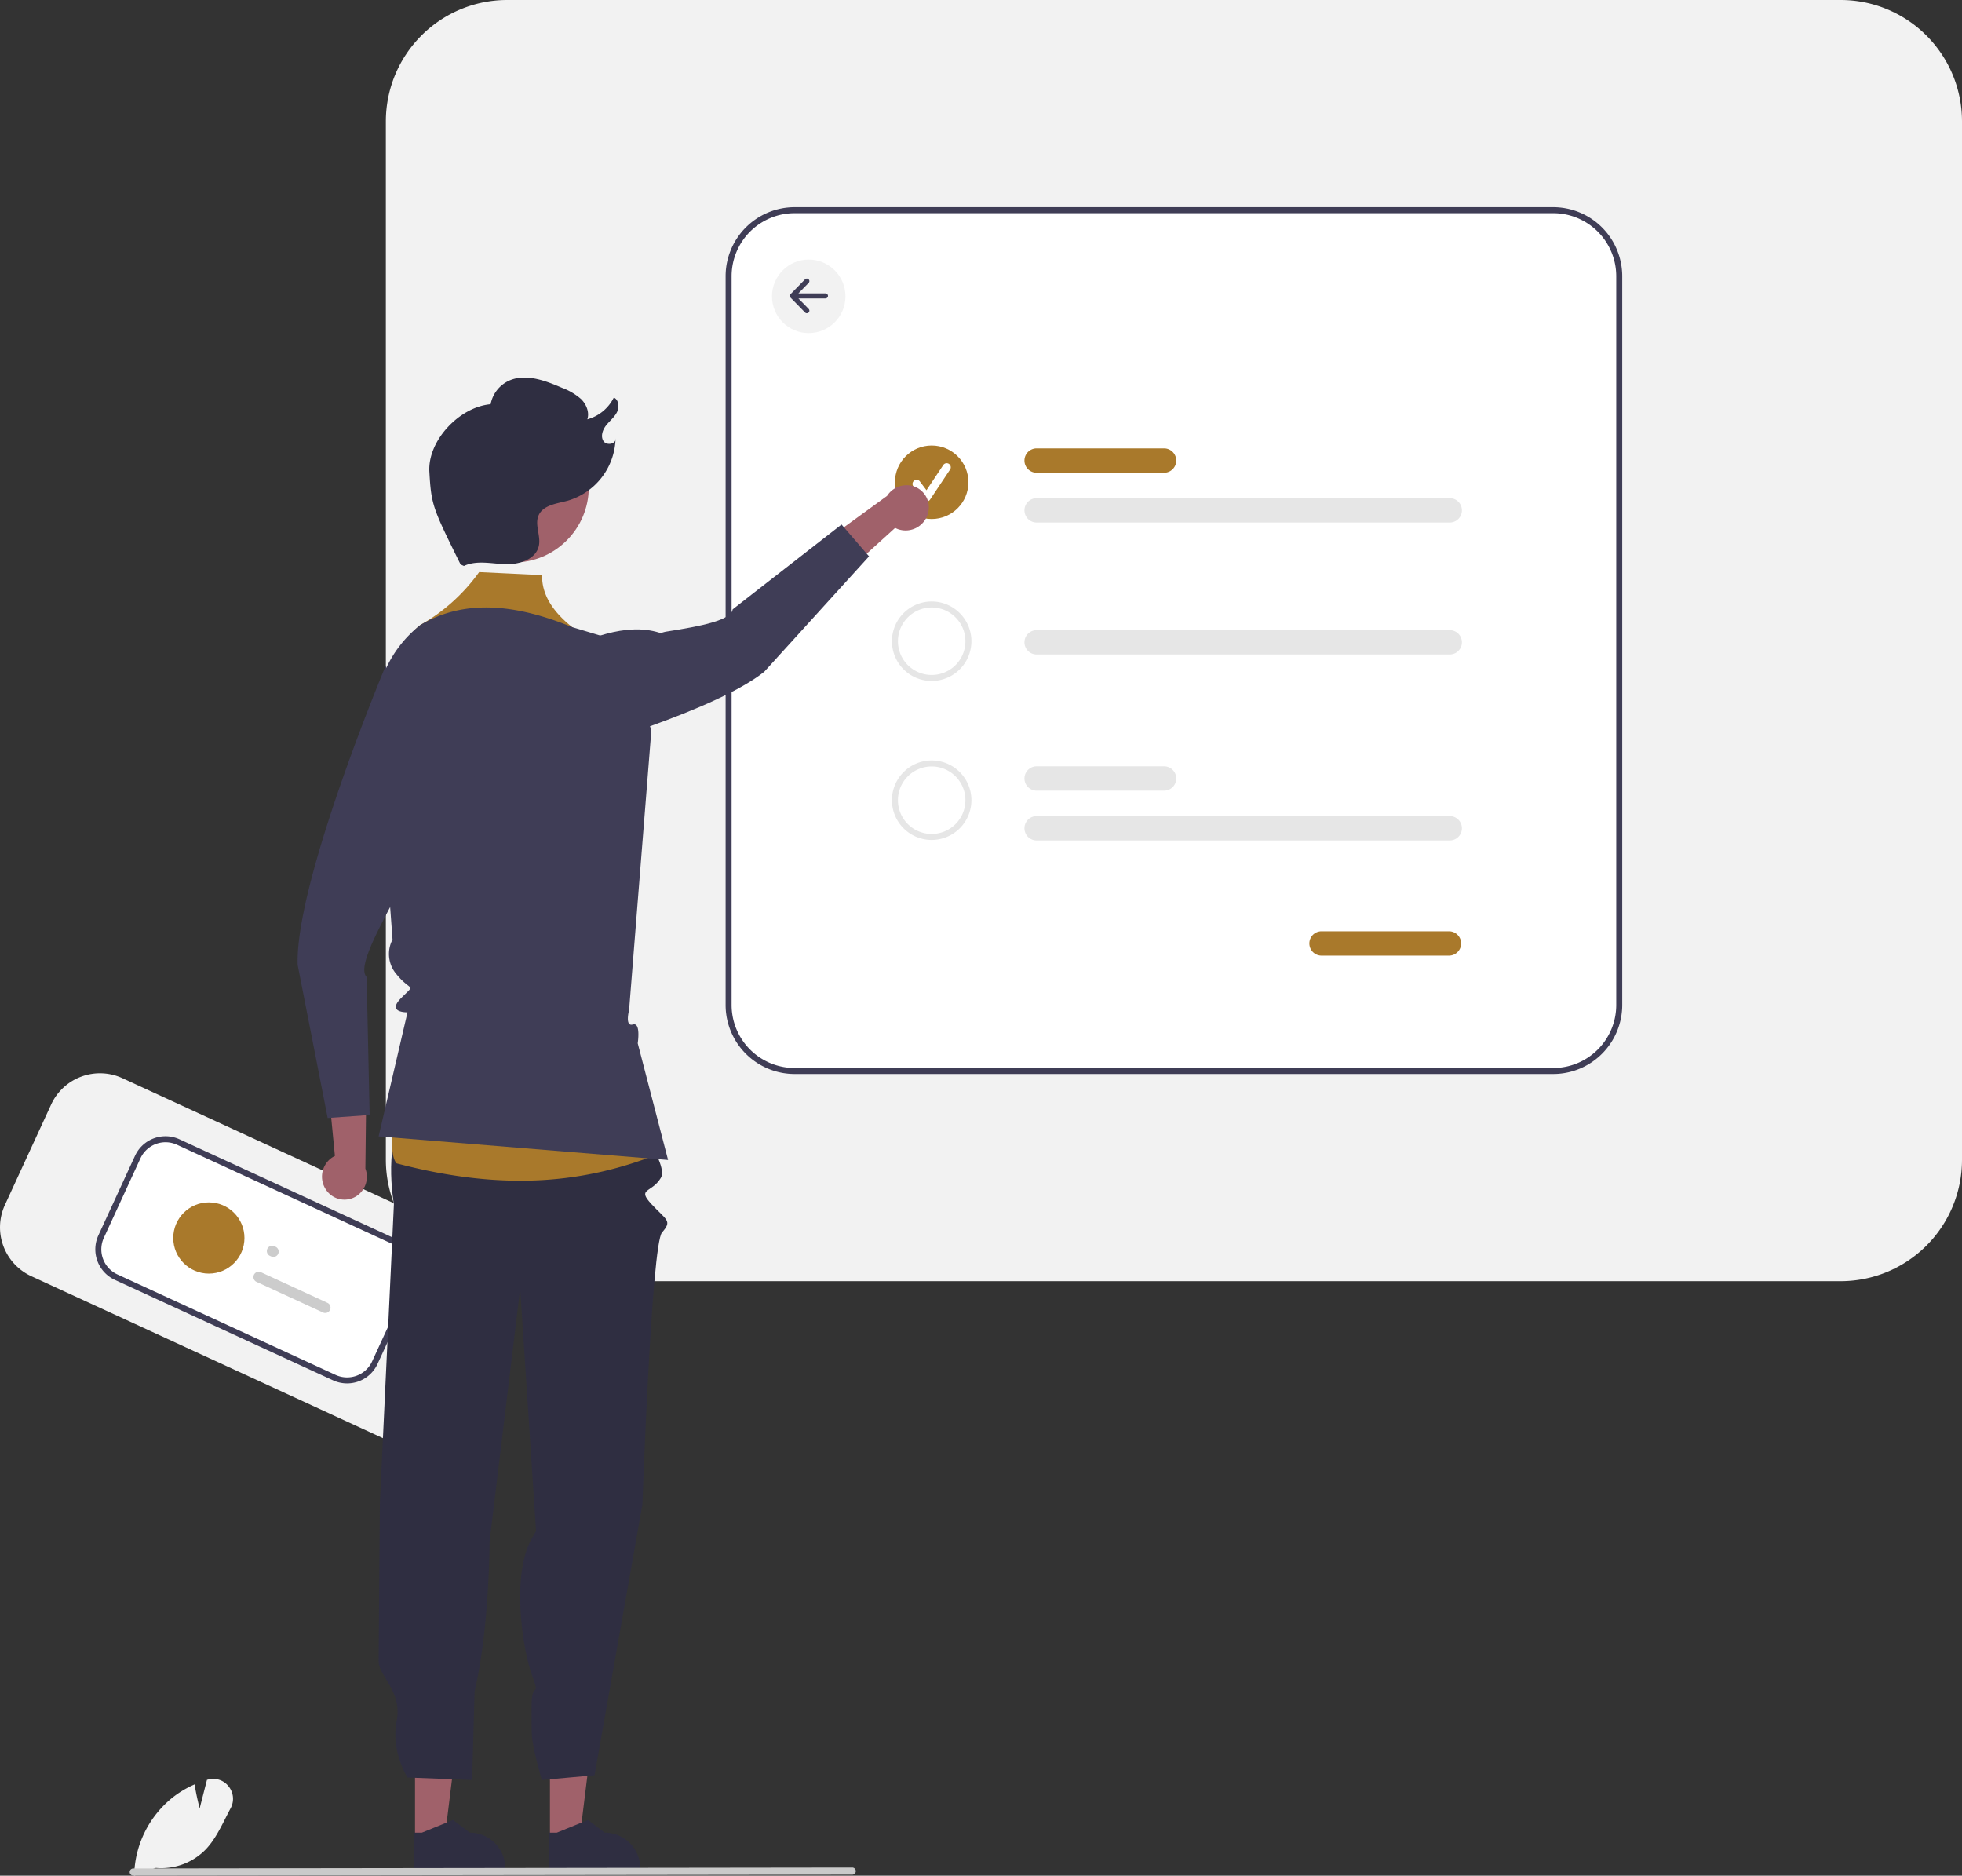 <svg xmlns="http://www.w3.org/2000/svg" data-name="Layer 1" width="654.26" height="625.368" viewBox="0 0 654.26 625.368" xmlns:xlink="http://www.w3.org/1999/xlink"><rect x="0" y="0" width="654.26" height="625.368" fill="#333333" stroke="none"/><path d="M402.994,617.918,283.28,562.789a17.917,17.917,0,0,1-8.77-23.742l15.423-33.491a17.918,17.918,0,0,1,23.742-8.77L433.389,551.914a17.918,17.918,0,0,1,8.77,23.742L426.736,609.147A17.917,17.917,0,0,1,402.994,617.918Z" transform="translate(-272.87 -137.316)" fill="#f2f2f2"/><path d="M384.354,596.625l-72.778-33.514a10.193,10.193,0,0,1-4.989-13.507L318.808,523.067a10.193,10.193,0,0,1,13.507-4.989l72.778,33.514a10.193,10.193,0,0,1,4.989,13.507L397.861,591.636A10.193,10.193,0,0,1,384.354,596.625Z" transform="translate(-272.87 -137.316)" fill="#fff"/><path d="M383.936,597.534l-72.778-33.514a11.194,11.194,0,0,1-5.479-14.834L317.899,522.649a11.194,11.194,0,0,1,14.834-5.479l72.778,33.514a11.194,11.194,0,0,1,5.479,14.833L398.769,592.054A11.194,11.194,0,0,1,383.936,597.534Zm-52.04-78.548a9.192,9.192,0,0,0-12.18,4.499L307.496,550.023a9.192,9.192,0,0,0,4.499,12.18l72.778,33.514a9.192,9.192,0,0,0,12.18-4.5l12.22-26.537a9.192,9.192,0,0,0-4.499-12.18Z" transform="translate(-272.87 -137.316)" fill="#3f3d56"/><path d="M363.314,556.233l-.402-.185a1.771,1.771,0,1,1,1.481-3.217l.402.185a1.771,1.771,0,0,1-1.481,3.217Z" transform="translate(-272.87 -137.316)" fill="#ccc"/><path d="M380.551,574.893l-22.115-10.184a1.771,1.771,0,1,1,1.481-3.217l22.115,10.184a1.771,1.771,0,1,1-1.481,3.217Z" transform="translate(-272.87 -137.316)" fill="#ccc"/><circle cx="69.646" cy="412.751" r="11.872" fill="#a9792b"/><path d="M886.7,564.469H441.969A40.476,40.476,0,0,1,401.539,524.039V177.746A40.476,40.476,0,0,1,441.969,137.316H886.7a40.476,40.476,0,0,1,40.43,40.43V524.039A40.476,40.476,0,0,1,886.7,564.469Z" transform="translate(-272.87 -137.316)" fill="#f2f2f2"/><path d="M790.834,495.393h-253a23.026,23.026,0,0,1-23-23v-243a23.026,23.026,0,0,1,23-23h253a23.026,23.026,0,0,1,23,23v243A23.026,23.026,0,0,1,790.834,495.393Z" transform="translate(-272.87 -137.316)" fill="#fff"/><path d="M790.834,495.393h-253a23.026,23.026,0,0,1-23-23v-243a23.026,23.026,0,0,1,23-23h253a23.026,23.026,0,0,1,23,23v243A23.026,23.026,0,0,1,790.834,495.393Zm-253-287a21.024,21.024,0,0,0-21,21v243a21.024,21.024,0,0,0,21,21h253a21.024,21.024,0,0,0,21-21v-243a21.024,21.024,0,0,0-21-21Z" transform="translate(-272.87 -137.316)" fill="#3f3d56"/><path d="M661.047,294.929H618.55a4.058,4.058,0,1,1,0-8.117h42.497a4.058,4.058,0,0,1,0,8.117Z" transform="translate(-272.87 -137.316)" fill="#a9792b"/><path d="M756.047,455.929H713.55a4.058,4.058,0,1,1,0-8.117h42.497a4.058,4.058,0,0,1,0,8.117Z" transform="translate(-272.87 -137.316)" fill="#a9792b"/><path d="M756.31,311.528H618.55a4.058,4.058,0,1,1,0-8.117H756.31a4.058,4.058,0,0,1,0,8.117Z" transform="translate(-272.87 -137.316)" fill="#e6e6e6"/><circle cx="310.682" cy="160.791" r="12.252" fill="#a9792b"/><circle cx="269.682" cy="98.791" r="12.252" fill="#f2f2f2"/><path d="M581.881,304.484a1.362,1.362,0,0,1-1.09-.545l-3.342-4.457a1.363,1.363,0,1,1,2.181-1.635l2.187,2.915,5.616-8.424a1.363,1.363,0,0,1,2.273,1.504l-.005.008L583.015,303.877a1.364,1.364,0,0,1-1.096.606Z" transform="translate(-272.87 -137.316)" fill="#fff"/><path d="M756.31,355.528H618.55a4.058,4.058,0,1,1,0-8.117H756.31a4.058,4.058,0,0,1,0,8.117Z" transform="translate(-272.87 -137.316)" fill="#e6e6e6"/><path d="M583.552,364.359a13.251,13.251,0,1,1,13.251-13.251A13.267,13.267,0,0,1,583.552,364.359Zm0-24.503a11.251,11.251,0,1,0,11.251,11.251A11.264,11.264,0,0,0,583.552,339.856Z" transform="translate(-272.87 -137.316)" fill="#e6e6e6"/><path d="M661.047,400.929H618.55a4.058,4.058,0,1,1,0-8.117h42.497a4.058,4.058,0,0,1,0,8.117Z" transform="translate(-272.87 -137.316)" fill="#e6e6e6"/><path d="M756.31,417.528H618.55a4.058,4.058,0,1,1,0-8.117H756.31a4.058,4.058,0,0,1,0,8.117Z" transform="translate(-272.87 -137.316)" fill="#e6e6e6"/><path d="M583.552,417.359a13.252,13.252,0,1,1,13.251-13.252A13.267,13.267,0,0,1,583.552,417.359Zm0-24.504a11.252,11.252,0,1,0,11.251,11.252A11.265,11.265,0,0,0,583.552,392.855Z" transform="translate(-272.87 -137.316)" fill="#e6e6e6"/><path d="M548.121,235.12h-9.01l3.418-3.494a.845.845,0,1,0-1.208-1.182l-4.823,4.929a.845.845,0,0,0,0,1.182l4.823,4.93a.845.845,0,0,0,1.208-1.182l-3.417-3.493H548.121a.845.845,0,0,0,0-1.69Z" transform="translate(-272.87 -137.316)" fill="#3f3d56"/><polygon points="183.393 612.928 193.294 612.927 198.004 574.737 183.391 574.738 183.393 612.928" fill="#a0616a"/><path d="M455.914,760.572l30.447-.001v-.385a11.851,11.851,0,0,0-11.851-11.851h-.001l-5.562-4.219-10.377,4.22-2.658 0Z" transform="translate(-272.87 -137.316)" fill="#2f2e41"/><polygon points="138.393 612.928 148.294 612.927 153.004 574.737 138.391 574.738 138.393 612.928" fill="#a0616a"/><path d="M410.914,760.572l30.447-.001v-.385a11.851,11.851,0,0,0-11.851-11.851h-.001l-5.562-4.219-10.377,4.22-2.658 0Z" transform="translate(-272.87 -137.316)" fill="#2f2e41"/><path d="M480.334,505.053s16.001,19.846,12.899,24.992-8.102,3.363-3.102,8.755,7.003,5.454,3.502,9.423-6.543,90.709-6.543,90.709L471.13,729.19l-17.563,1.583s-3.277-11.031-3.357-15.307-.08-.55-.08-9.413,3.16-1.996.08-10.43-6.92-33.276,0-45.354,1.481-1.481,1.481-1.481l-5.361-81.857L436.13,651.19s0,29-5,50l-.827,29.583-21.551-.824s-5.623-8.759-3.623-18.759-6-15-6-20,.421-52.827.421-52.827l4.673-99.564s-4.094-22.609,4.906-31.609S480.334,505.053,480.334,505.053Z" transform="translate(-272.87 -137.316)" fill="#2f2e41"/><path d="M432.65,328.058l21,1q-.243,9.195,10.042,17.348l11.438,11.783,3,26-3,98,17,40c-22.845,8.928-49.546,12.888-87,3-4.224-4.505,1.173-30.762,3.628-50.367,0,0,5.314-8.168.517-14.072s1.855-42.561,1.855-42.561l2-41c-1.137-13.269-10.555-23.259-.091-31.497v0A60.877,60.877,0,0,0,432.65,328.058Z" transform="translate(-272.87 -137.316)" fill="#a9792b"/><path d="M463.692,346.407l14.268,4.281,12.128,29.964L482.65,474.058s-1.491,5.65,1.254,4.825,1.626,6.256,1.626,6.256L495.65,524.058l-96.52-7.868,9.628-41.367s-7.102.229-2.108-4.765,3.278-1.964-1.52-7.868a10.352,10.352,0,0,1-1.366-11.623l-2.14-29.25-3.528-41.165A39.555,39.555,0,0,1,413.039,345.693l0,0C427.939,336.841,445.208,338.841,463.692,346.407Z" transform="translate(-272.87 -137.316)" fill="#3f3d56"/><path d="M381.567,533.961a7.744,7.744,0,0,1,1.918-10.63,7.428,7.428,0,0,1,1.065-.612L381.949,495.826l13.181-6.121-.421,37.224a7.723,7.723,0,0,1-2.737,9.022,7.391,7.391,0,0,1-10.292-1.823Q381.623,534.045,381.567,533.961Z" transform="translate(-272.87 -137.316)" fill="#a0616a"/><path d="M372.13,459.06l10,51,1.19-.08,11.59-.83,1.22-.09-1-46c-2.66-2.71,1.85-11.99,7.77-23.19,2.19-4.13,4.57-8.53,6.86-12.95.41-.79.81-1.58,1.21-2.37a136.123,136.123,0,0,0,7.48-16.97l-16.57-47.02-.42-1.2s-3.53,8.42-8.15,20.61q-.525,1.365-1.05,2.79C383.44,406.3,371.55,441.56,372.13,459.06Z" transform="translate(-272.87 -137.316)" fill="#3f3d56"/><path d="M582.169,308.994a7.744,7.744,0,0,1-9.672,4.81,7.43,7.43,0,0,1-1.127-.488l-20.017,18.145-12.781-6.918,30.108-21.892a7.723,7.723,0,0,1,8.871-3.193,7.391,7.391,0,0,1,4.684,9.344Q582.203,308.899,582.169,308.994Z" transform="translate(-272.87 -137.316)" fill="#a0616a"/><path d="M430.241,397.31s29.712-7.349,57.247-17.081c.727-.253,1.442-.513,2.156-.773,15.663-5.631,30.333-11.995,38.077-18.165L562.663,322.812l-.775-.901-7.597-8.797-.794-.926-36.294,28.271c-.58,3.662-10.268,5.59-22.404,7.481-.68.111-1.397.525-2.077.314-11.421-3.547-24.319,2.312-33.947,6.633Z" transform="translate(-272.87 -137.316)" fill="#3f3d56"/><circle cx="171.228" cy="162.431" r="25.115" fill="#a0616a"/><path d="M427.57,326.013c4.201-1.973,9.107-.774,13.745-.592s10.257-1.566,11.241-6.101c.728-3.354-1.459-7.029-.081-10.172,1.503-3.427,6.013-3.915,9.631-4.875a22.2,22.2,0,0,0,16.031-20.782c.251,1.873-2.953,2.488-4.005.919s-.328-3.741.833-5.232,2.727-2.682,3.602-4.356.705-4.161-1.004-4.967a13.956,13.956,0,0,1-8.839,7.271c.777-2.361-.322-5.016-2.091-6.762a20.238,20.238,0,0,0-6.387-3.761c-5.789-2.51-12.549-5.007-18.155-2.111a10.856,10.856,0,0,0-5.612,7.597c-10.371.877-21.02,12.111-20.429,22.502.635,11.186,1.099,12.091,10.411,30.915" transform="translate(-272.87 -137.316)" fill="#2f2e41"/><path d="M317.609,762.684l.006-.296a34.186,34.186,0,0,1,12.783-25.744,33.169,33.169,0,0,1,7.126-4.294l.243-.108.041.262c.493,3.133,1.274,6.331,1.638,7.75l2.438-9.515.271-.078a6.483,6.483,0,0,1,6.921,2.211,6.594,6.594,0,0,1,.684,7.358c-.568,1.059-1.127,2.164-1.668,3.232-1.857,3.672-3.777,7.469-6.574,10.418a20.663,20.663,0,0,1-16.666,6.217Z" transform="translate(-272.87 -137.316)" fill="#f2f2f2"/><path d="M557.024,762.352l-239.75.307a1.191,1.191,0,0,1,0-2.381l239.75-.307a1.191,1.191,0,1,1,0,2.381Z" transform="translate(-272.87 -137.316)" fill="#cacaca"/></svg>